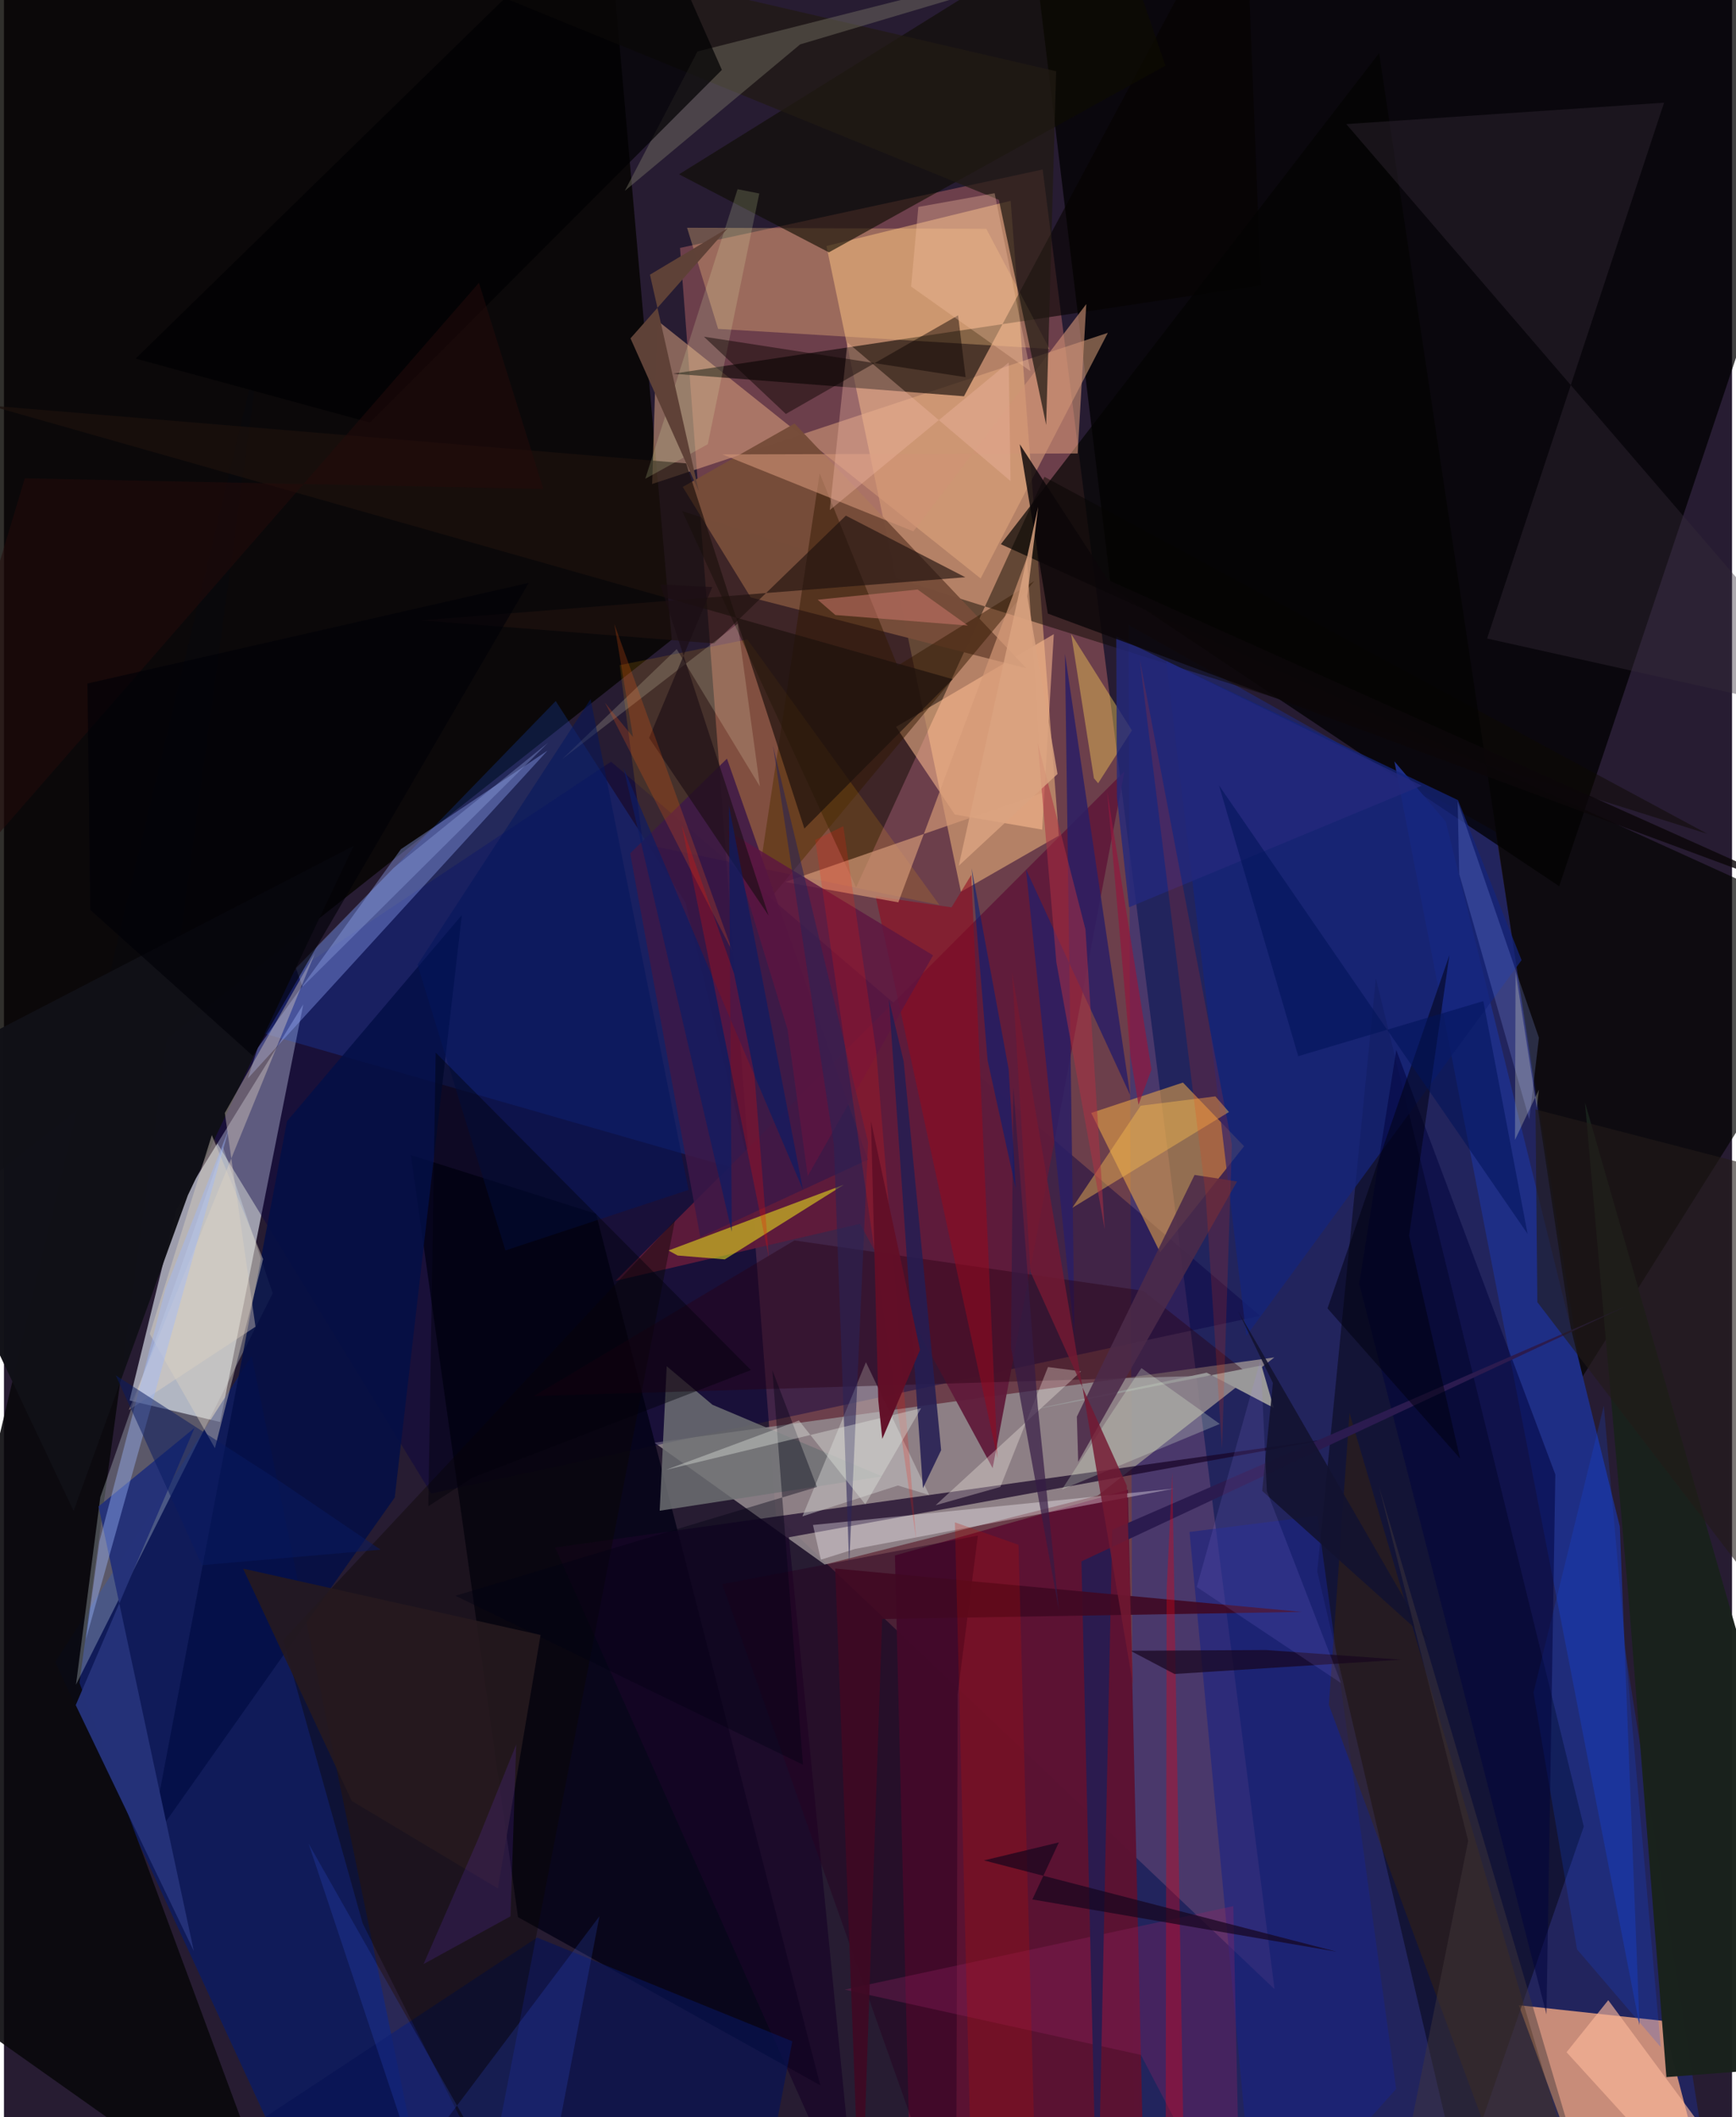 <svg xmlns="http://www.w3.org/2000/svg" width="228" height="278" viewBox="0 0 836 1024"><path fill="#271c32" d="M0 0h836v1024H0z"/><path fill="#8c4e57" fill-opacity=".69" d="M373.418 732.966l241.24 229.098L502.485 81.97l-175.42 37.944z"/><path fill="#e6edf9" fill-opacity=".616" d="M60.752 677.377l22.526-92.017 61.53-99.604-40.202 202.019z"/><path fill="#f0b87d" fill-opacity=".545" d="M487.012 97.132l-89.108 21.842 65.056 312.37 47.35-27.171z"/><path fill="#1e2f97" fill-opacity=".427" d="M544.043 302.278l177.532 99.985 104.128 657.456L546.83 1086z"/><path fill="#060401" fill-opacity=".827" d="M290.444-62H-62l9.626 668.07 375.433-296.671z"/><path fill="#000100" fill-opacity=".741" d="M535.501 283.829l216.873 144.814L898-6.537 493.657-62z"/><path fill="#eba37f" fill-opacity=".824" d="M830.866 1086L802.49 977.4l-69.658-7.55 20.274 55.576z"/><path fill="#91888d" fill-opacity=".882" d="M397.06 756.715l-82.365-58.928 299.87-41.248-85.422 66.822z"/><path fill="#080043" fill-opacity=".424" d="M293.685 368.408L607.7 636.42l-401.038 85.91L77.976 511.662z"/><path fill="#0e0a00" fill-opacity=".482" d="M824.088 403.32l-495.976-156.1 84.122 181.995 91.128-198.58z"/><path fill="#5b1233" fill-opacity=".976" d="M543.713 720.544L431.027 752.32 439.25 1086h112.888z"/><path fill="#000014" fill-opacity=".769" d="M196.874 558.668l89.558 28.393 108.478 421.516-146.227-81.32z"/><path fill="#001b75" fill-opacity=".592" d="M200.374 1047.24l-80.553-391.387-95.017 147.969 115.399 249.82z"/><path fill="#0c0c22" fill-opacity=".651" d="M663.676 473.176L635.32 760.012l69.264 295.933 59.696-172.524z"/><path fill="#f3ac47" fill-opacity=".541" d="M559.284 605.685l-33.309-67.406 44.393-14.687 29.565 30.815z"/><path fill="#e6ab80" fill-opacity=".506" d="M534.022 160.986L472.487 279.79 316.06 154.986l-2.484 79.111z"/><path fill="#09080c" fill-opacity=".902" d="M137.3 1086L-62 944.944l186.638-781.682-88.112 650.64z"/><path fill="#1b62ff" fill-opacity=".2" d="M361.303 567.408l-247.04-70.864 152.66-157.476 62.798 97.457z"/><path fill="#060300" fill-opacity=".592" d="M608.111 137.977l-284.418 42.766L464.42 191.66 600.092-62z"/><path fill="#030302" fill-opacity=".69" d="M761.945 668.593L665.261 25.704 482.277 263.22 898 452.229z"/><path fill="#5f1b3b" fill-opacity=".945" d="M295.81 619.511l246.238-246.424-63.755 336.999-64.13-118.172z"/><path fill="#e8fdff" fill-opacity=".267" d="M46.62 724.09l-11.784 90.737 95.189-189.337-24.1-70.642z"/><path fill="#1e2e85" d="M697.526 397.431l-24.873-29.192 118.574 611.295-9.522-241.213z"/><path fill="#97acff" fill-opacity=".369" d="M262.975 363.034l-70.927 47.673-69.277 96.139-4.789 14.756z"/><path fill="#ffc682" fill-opacity=".318" d="M505.814 168.77l-30.579-58.095-144.767-.52 15.02 48.916z"/><path fill="#180527" fill-opacity=".725" d="M412.686 1076.558L379.74 743.52l263.727-47.936-376.76 52.91z"/><path fill="#ffbf92" fill-opacity=".541" d="M502.26 401.258l5.63-94.542-76.315 44.833 28.4 42.404z"/><path fill="#0e0c00" fill-opacity=".608" d="M326.591 84.309L535.382-45.569l26.51 77.322L399.08 122.05z"/><path fill="#15257b" fill-opacity=".753" d="M734.184 464.386L601.036 646.095l-38.774-326.452 141.185 67.362z"/><path fill="#030f46" fill-opacity=".843" d="M221.516 442.576l-84.586 99.717-66.428 349.835 118.556-167.843z"/><path fill="#ede81a" fill-opacity=".549" d="M406.326 573.012l-57.605 36.107-22.828-1.873-4.43-2.429z"/><path fill="#764d39" fill-opacity=".98" d="M361.269 288.947l-32.894-53.437 54.096-30.67 112.203 118.42z"/><path fill="#707275" fill-opacity=".816" d="M317.226 730.685l107.625-16.596-82.101-34.649-22.13-18.651z"/><path fill="#362b39" fill-opacity=".4" d="M717.489 308.832L898 349.01 649.388 60.027 803.12 49.672z"/><path fill="#081354" fill-opacity=".698" d="M257.932 937.126l123.458 50.169L362.615 1086H32.326z"/><path fill="#0b0702" fill-opacity=".396" d="M324.595 590.296L135.084 793.214l38.443 137.04 61.428 122.42z"/><path fill="#321702" fill-opacity=".478" d="M432.264 322.028l66.197-41.004-136.475 164.01 32.638-216.064z"/><path fill="#fff9ff" fill-opacity=".341" d="M391.371 737.58l3.829 16.784 16.507-5.184 154.3-29.183z"/><path fill="#192484" fill-opacity=".58" d="M606.03 1086l-32.486-345.059 61.895-7.788 38.07 277.2z"/><path fill="#ffb202" fill-opacity=".145" d="M452.536 437.708l-143.412-29.486-11.247-86.513 61.767-12.435z"/><path fill="#cf9275" fill-opacity=".616" d="M439.941 257.01l-92.366-37.218 171.843-.463 4.186-72.259z"/><path fill="#111117" fill-opacity=".988" d="M-62 528.708l231.152-119.57-80.208 169.028L33.698 730.77z"/><path fill="#19221c" fill-opacity=".984" d="M804.244 1004.62L898 997.4 764.854 533.209l21.013 238.85z"/><path fill="#cbc9c8" fill-opacity=".51" d="M386.276 733.399l30.727-74.556 30.594 64.263-15.123-4.626z"/><path fill="#2b1e65" fill-opacity=".839" d="M544.828 529.644l-31.544-213.395 4.64 330.358-23.506-226.196z"/><path fill="#211b14" fill-opacity=".733" d="M509.02 34.465L92.77-62 481.313 96.661l22.876 108.862z"/><path fill="#290012" fill-opacity=".408" d="M602.315 664.76l-51.202-40.466-168.701-24.34-126.085 75.284z"/><path fill="#3d1847" fill-opacity=".847" d="M336.881 598.41l-33.935-185.692 46.824-45.773 68.19 193.947z"/><path fill="#462802" fill-opacity=".369" d="M757.554 1045.234l-35.606-1.633-80.97-219.007 9.967-141.161z"/><path fill="#93091e" fill-opacity=".569" d="M467.973 423.147l12.684 282.21-58.973-271.875 36.725 5.361z"/><path fill="#787466" fill-opacity=".447" d="M300.346 92.311l35.176-67.424L590.998-39.79 385.18 21.469z"/><path fill="#270020" fill-opacity=".475" d="M460.632 1086L347.51 766.202l123.646-23.488-9.783 76.654z"/><path fill="#253278" fill-opacity=".988" d="M34.724 824.701l57.137 118.99-46.114-215.078 46.422-37.951z"/><path fill="#926" fill-opacity=".298" d="M550.025 993.88l48.21 92.12-3.502-164.067-188.003 40.37z"/><path fill="#e3d4c2" fill-opacity=".392" d="M150.407 461.083l-43.569 77.226 14.845 103.38-61.271 40.29z"/><path fill="#010102" fill-opacity=".694" d="M304.97-62L63.696 173.429l113.366 30.97L347.307 33.807z"/><path fill="#1f120f" fill-opacity=".643" d="M407.294 249.4l57.785 29.795-263.092 20.845 141.558 11.168z"/><path fill="#1554fd" fill-opacity=".188" d="M739.93 818.632l34.03-138.714 27.561 310.223-40.512-47.306z"/><path fill="#d49877" fill-opacity=".675" d="M494.892 269.694l-62.22 166.737-54.708-9.846 124.395-43.083z"/><path fill="#00023d" fill-opacity=".522" d="M750.517 713.181l-4.29 261.15-90.594-353.424 17.929-113.062z"/><path fill="#3964ff" fill-opacity=".176" d="M288.083 926.828L257.493 1086 147.372 891.695l51.332 153.91z"/><path fill="#2b1b4f" d="M521.25 755.172L528.948 1086l7.193-346.08 248.441-108.092z"/><path fill="#fdd25a" fill-opacity=".408" d="M516.278 306.617l29.413 46.652-16.353 25.553-2.042-2.423z"/><path fill="#f3baa8" fill-opacity=".341" d="M486.082 175.29l-86.566 71.416 8.543-81.092 78.895 67.053z"/><path fill="#1c110c" fill-opacity=".678" d="M387.221 400.731L330.04 224.12-6.94 196.147l465.911 132.341z"/><path fill="#5d1541" fill-opacity=".796" d="M349.704 401.621l99.768 60.44-60.623 106.731-9.78-70.95z"/><path fill="#f1b650" fill-opacity=".455" d="M586.039 530.278l-36.121 4.517-33.087 49.382 75.8-46.34z"/><path fill="#ebfab6" fill-opacity=".176" d="M354.91 91.524l-44.667 140.05 30.248-16.724 24.922-121.265z"/><path fill="#0b0400" fill-opacity=".463" d="M338.626 162.85l39.632 37.363 83.322-47.686 3.643 29.917z"/><path fill="#fef9ce" fill-opacity=".184" d="M354.963 301.668l10.736 78.696-40.245-66.412-55.468 53.262z"/><path fill="#ae3142" fill-opacity=".525" d="M509.115 465.352l-8.976-105.867 23.062 90.024 9.322 145.044z"/><path fill="#fbb799" fill-opacity=".639" d="M863.77 1086l-87.656-118.583-20.172 25.171 47.848 52.49z"/><path fill="#999899" d="M614.297 680.95l-5.946-20.516-117.204 22.737 90.697-19.256z"/><path fill="#4b2a49" fill-opacity=".878" d="M596.531 571.447l-20.55-3.177-56.947 116.92.65 21.87z"/><path fill="#03155d" fill-opacity=".522" d="M331.203 575.498l-47.415-237.331-83.72 128.41 42.534 138.217z"/><path fill="#400822" fill-opacity=".886" d="M424.853 783.056L414.5 1086l-12.38-327.357 225.684 20.972z"/><path fill="#9aaaeb" fill-opacity=".329" d="M144.464 477.237L263.19 359.264l-74.726 60.537-47.247 48.405z"/><path fill="#010013" fill-opacity=".392" d="M386.53 853.529l-168.107-81.721 174.885-52.595-21.573-56.487z"/><path fill="#bf0d00" fill-opacity=".243" d="M499.145 1057.539L468.81 1086l-8.772-349.697 30.784 10.868z"/><path fill="#261a1e" fill-opacity=".871" d="M259.596 790.769l-20.644 122.615-70.673-42.322-52.59-112.371z"/><path fill="#23297c" fill-opacity=".8" d="M538.435 385.616l5.846 53.21 141.6-58.824-147.784-72.104z"/><path fill="#dad1c2" fill-opacity=".439" d="M100.57 549.018l-30.032 96.155 31.523 55.253 23.3-91.455z"/><path fill="#fff6eb" fill-opacity=".31" d="M450.71 728.019l70.407-64.748-16.037-2.08-23.051 57.986z"/><path fill="#8ea6ff" fill-opacity=".22" d="M737.906 541.36l-33.884-118.562-.758-35.16 39.313 114.27z"/><path fill="#221c19" fill-opacity=".592" d="M898 577.298V833.87L741.803 629.788l-.873-93.2z"/><path fill="#2b2455" fill-opacity=".576" d="M372.02 360.599l29.475 192.927 7.402 203.22 9.144-204.257z"/><path fill="#5f4238" fill-opacity=".996" d="M336.139 237.617l-33.036-73.965 47.049-53.3-37.632 22.495z"/><path fill="#0b0709" fill-opacity=".816" d="M491.403 214.841l13.592 81.93L884.21 437.328 534.04 280.465z"/><path fill="#241e53" fill-opacity=".863" d="M435.268 513.412l18.118 187.995-8.819 18.377-16.436-236.444z"/><path fill="#ff1609" fill-opacity=".196" d="M421.954 508.45l-15.892-108.864-13.581 6.68 48.804 338.225z"/><path fill="#131330" fill-opacity=".89" d="M597.072 634.172l16.8 34.704-5.178 52.22 80.15 72.02z"/><path fill="#e3e8e1" fill-opacity=".384" d="M320.23 710.925l64.339-23.896 32.121 40.544 27-46.464z"/><path fill="#ce786d" fill-opacity=".51" d="M402.213 297.458l64.093 5.107-24.292-17.422-48.339 4.921z"/><path fill="#000010" fill-opacity=".518" d="M679.765 597.583l24.656 107.849-64.13-72.603 58.976-170.842z"/><path fill="#f7c1a2" fill-opacity=".337" d="M479.257 93.453l17.288 86.034-57.692-40.896 3.5-38.505z"/><path fill="#00000b" fill-opacity=".431" d="M208.858 509.097L361.36 662.654l-134.78 52.03-21.285 13.849z"/><path fill="#eb0111" fill-opacity=".333" d="M561.962 1067.589l8.68-31.894-5.436-323.407-2.74 56.73z"/><path fill="#620f27" fill-opacity=".98" d="M422.965 677.191l-3.516-134.858 23.725 110.56-18.259 43.04z"/><path fill="#eff6d1" fill-opacity=".259" d="M741.535 535.87l-10.247-65.71-.303 81.168 11.58-24.303z"/><path fill="#ebffe0" fill-opacity=".247" d="M511.791 720.45l23.996-36.911 14.487-21.834 37.913 26.999z"/><path fill="#341a44" fill-opacity=".69" d="M510.354 778.741l-23.17-127.006 1.14-125.742 11.818 154.284z"/><path fill="#fd3100" fill-opacity=".165" d="M589.258 700.678l4.779-147.194-44.578-234.524 31.876 258.759z"/><path fill="#021f7a" fill-opacity=".561" d="M489.472 574.857l-13.61-61.954-7.708-92.97 17.897 97.206z"/><path fill="#011458" fill-opacity=".545" d="M715.68 484.199l-89.55 26.646-38.32-130.966 149.272 216.88z"/><path fill="#1b0e13" fill-opacity=".635" d="M317.504 282.755l25.146 1.18-30.547 72.972 57.818 85.928z"/><path fill="#17061e" fill-opacity=".706" d="M566.26 809.642l-21.313-11.236 65.633-.35 65.235 4.67z"/><path fill="#9db8fe" fill-opacity=".408" d="M39.648 792.87l6.533-47.294 31.925-122.094 30.704-77.432z"/><path fill="#731932" fill-opacity=".824" d="M543.195 718.56l2.94 95.893-58.467-344.13 8.96 144.875z"/><path fill="#fd5b0f" fill-opacity=".224" d="M304.332 356.487l-9.046-54.636 57.466 159.073-61.963-120.999z"/><path fill="#42373c" fill-opacity=".459" d="M708.343 890.356L665.189 718.87l91.204 308.385L669.02 1086z"/><path fill="#260b0b" fill-opacity=".518" d="M-62 471.406l72.074-240.05 250.875 5.137-31.167-99.711z"/><path fill="#783aea" fill-opacity=".165" d="M202.998 949.942l26.482-60.675 18.328-45.47-2.753 83.063z"/><path fill="#0e1c63" fill-opacity=".698" d="M299.758 371.416l86.791 204.038-35.814-185.752 1.36 206.019z"/><path fill="#fa0a01" fill-opacity=".247" d="M327.868 399.062l42.19 209.354-7.022-88.902-9.833-48.667z"/><path fill="#091a61" fill-opacity=".51" d="M182.225 749.53l-86.503 7.478-41.61-91.775 79.62 51.355z"/><path fill="#010107" fill-opacity=".624" d="M120.493 510.753l-78.74-70.69-1.364-109.478 213.475-48.677z"/><path fill="#a18ef8" fill-opacity=".133" d="M646.865 814.085l-69.815-46.507 30.892-110.182 3.004 63.803z"/><path fill="#dba380" fill-opacity=".827" d="M461.902 418.736l47.78-44.376-14.648-85.939 5.281-43.257z"/><path fill="#92173e" fill-opacity=".702" d="M545.04 511.281l3.828 23.078 6.277-17.08-21.474-134.673z"/><path fill="#15051d" fill-opacity=".686" d="M497.517 918.688l147.179 25.277-170.598-44.152 36.224-8.701z"/></svg>